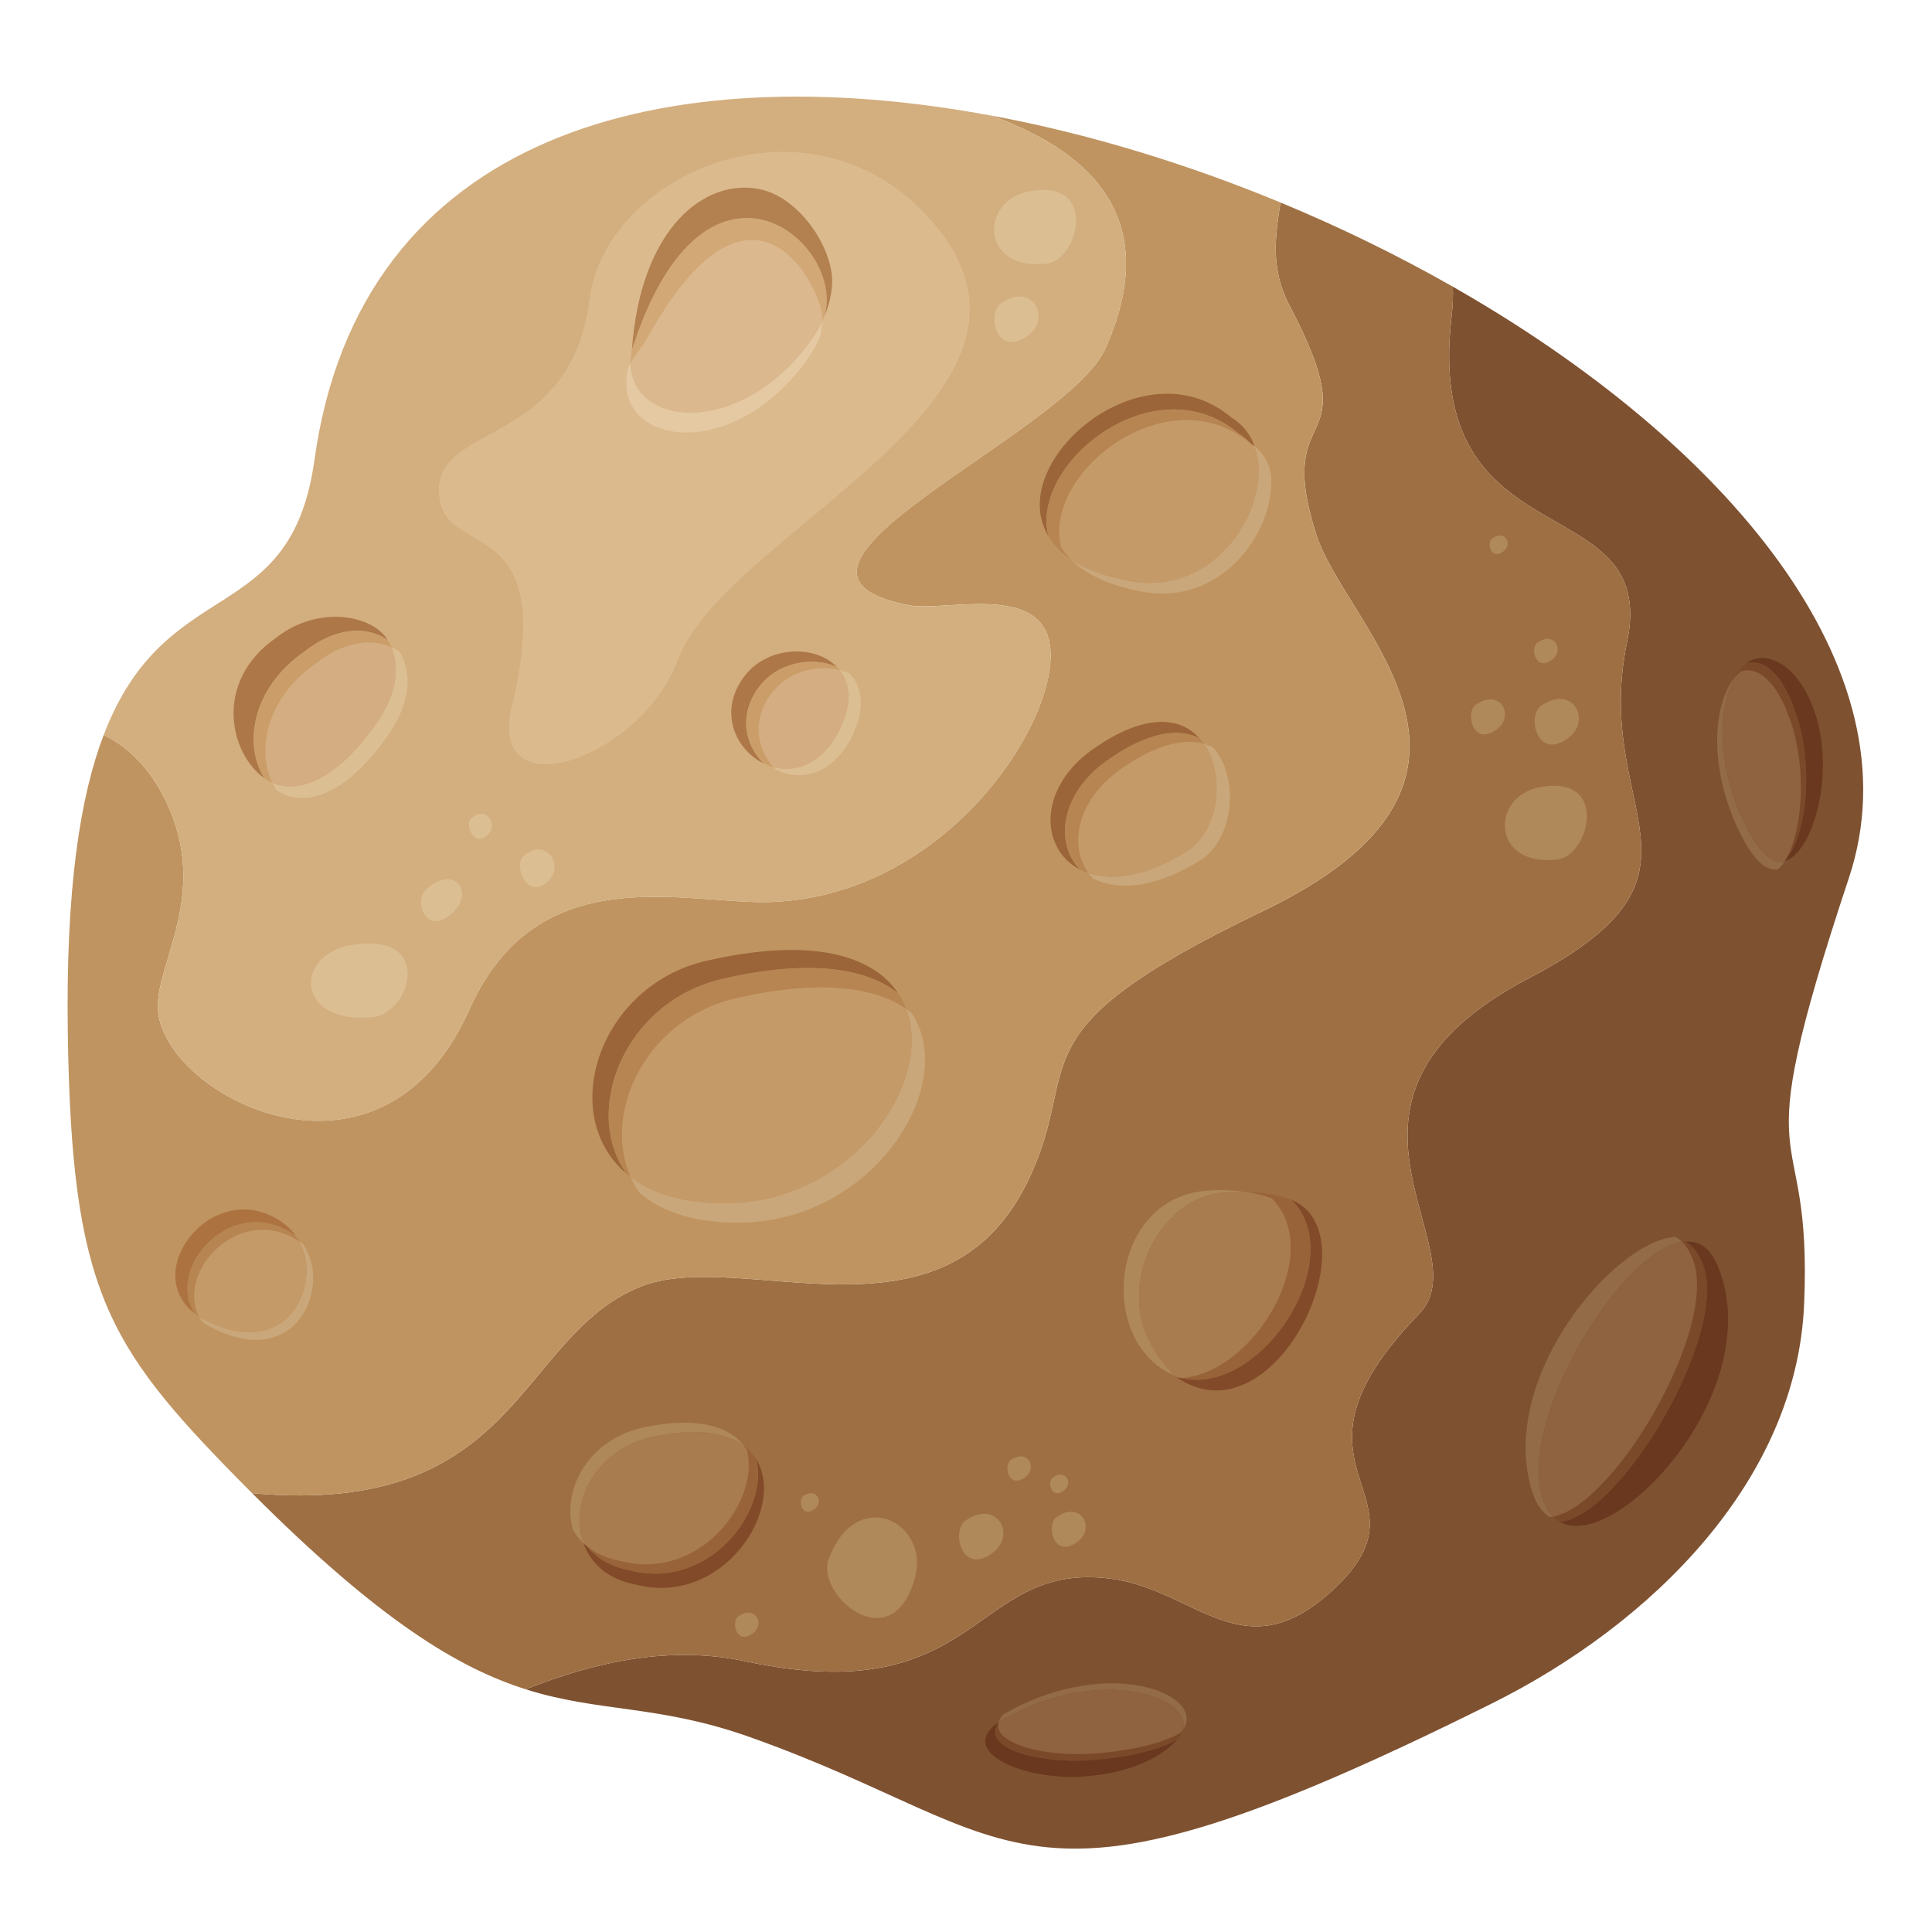 <?xml version="1.0" encoding="UTF-8" standalone="no"?>
<!-- Created with Inkscape (http://www.inkscape.org/) -->

<svg
   inkscape:version="1.2.1 (9c6d41e410, 2022-07-14)"
   sodipodi:docname="asteroid1.svg"
   id="svg3716"
   version="1.1"
   viewBox="0 0 100 100"
   height="100"
   width="100"
   xmlns:inkscape="http://www.inkscape.org/namespaces/inkscape"
   xmlns:sodipodi="http://sodipodi.sourceforge.net/DTD/sodipodi-0.dtd"
   xmlns="http://www.w3.org/2000/svg"
   xmlns:svg="http://www.w3.org/2000/svg">
  <sodipodi:namedview
     id="namedview3718"
     pagecolor="#505050"
     bordercolor="#ffffff"
     borderopacity="1"
     inkscape:showpageshadow="0"
     inkscape:pageopacity="0"
     inkscape:pagecheckerboard="1"
     inkscape:deskcolor="#505050"
     inkscape:document-units="px"
     showgrid="true"
     inkscape:zoom="5.6568542"
     inkscape:cx="18.119611"
     inkscape:cy="61.695067"
     inkscape:window-width="1920"
     inkscape:window-height="1017"
     inkscape:window-x="-8"
     inkscape:window-y="1072"
     inkscape:window-maximized="1"
     inkscape:current-layer="layer1" />
  <defs
     id="defs3713">
    <clipPath
       id="clipPath316"
       clipPathUnits="userSpaceOnUse">
      <path
         id="path314"
         d="m 920.543,10678.9 c -0.688,0 -1.375,0.5 -1.477,1.4 -9.953,88.9 -13.257,92.4 -79.046,106.5 -1.559,0.4 -1.559,2.6 0,2.9 65.789,14.1 69.093,17.6 79.046,106.5 0.102,0.9 0.789,1.4 1.477,1.4 0.687,0 1.375,-0.5 1.473,-1.4 9.922,-88.9 13.234,-92.4 79.014,-106.5 1.57,-0.3 1.57,-2.5 0,-2.9 -65.78,-14.1 -69.092,-17.6 -79.014,-106.5 -0.098,-0.9 -0.786,-1.4 -1.473,-1.4" />
    </clipPath>
    <radialGradient
       id="radialGradient324"
       spreadMethod="pad"
       gradientTransform="matrix(7356.97,0,0,-4948.95,8500,6000)"
       gradientUnits="userSpaceOnUse"
       r="1"
       cy="0"
       cx="0"
       fy="0"
       fx="0">
      <stop
         id="stop318"
         offset="0"
         style="stop-opacity:1;stop-color:#e1eb7c" />
      <stop
         id="stop320"
         offset="0"
         style="stop-opacity:1;stop-color:#e1eb7c" />
      <stop
         id="stop322"
         offset="1"
         style="stop-opacity:1;stop-color:#e1eb78" />
    </radialGradient>
    <clipPath
       id="clipPath824"
       clipPathUnits="userSpaceOnUse">
      <path
         id="path822"
         d="m 2291.85,10216.4 c -4.48,0.9 -8.86,1.7 -13.35,2.4 h -0.08 c -1.29,1.7 -2.05,3.8 -2.05,6.1 0,5.5 4.52,10.1 10.07,10.1 5.55,0 10.07,-4.6 10.07,-10.1 0,-3.6 -1.86,-6.7 -4.66,-8.5" />
    </clipPath>
    <radialGradient
       id="radialGradient832"
       spreadMethod="pad"
       gradientTransform="matrix(7356.97,0,0,-4948.95,8500,6000)"
       gradientUnits="userSpaceOnUse"
       r="1"
       cy="0"
       cx="0"
       fy="0"
       fx="0">
      <stop
         id="stop826"
         offset="0"
         style="stop-opacity:1;stop-color:#2e6dae" />
      <stop
         id="stop828"
         offset="0"
         style="stop-opacity:1;stop-color:#2e6dae" />
      <stop
         id="stop830"
         offset="1"
         style="stop-opacity:1;stop-color:#265b91" />
    </radialGradient>
    <clipPath
       id="clipPath842"
       clipPathUnits="userSpaceOnUse">
      <path
         id="path840"
         d="m 2286.44,10214.8 c -3.27,0 -6.17,1.6 -8.02,4 h 0.08 c 4.49,-0.7 8.87,-1.5 13.35,-2.4 -1.56,-1 -3.42,-1.6 -5.41,-1.6" />
    </clipPath>
    <radialGradient
       id="radialGradient850"
       spreadMethod="pad"
       gradientTransform="matrix(7356.97,0,0,-4948.95,8500,6000)"
       gradientUnits="userSpaceOnUse"
       r="1"
       cy="0"
       cx="0"
       fy="0"
       fx="0">
      <stop
         id="stop844"
         offset="0"
         style="stop-opacity:1;stop-color:#3175b3" />
      <stop
         id="stop846"
         offset="0"
         style="stop-opacity:1;stop-color:#3175b3" />
      <stop
         id="stop848"
         offset="1"
         style="stop-opacity:1;stop-color:#2a6496" />
    </radialGradient>
    <clipPath
       id="clipPath860"
       clipPathUnits="userSpaceOnUse">
      <path
         id="path858"
         d="m 2145.13,9492.27 c -5.54,0 -10.06,4.52 -10.06,10.07 0,5.56 4.52,10.08 10.06,10.08 5.56,0 10.08,-4.52 10.08,-10.08 0,-5.55 -4.52,-10.07 -10.08,-10.07" />
    </clipPath>
    <radialGradient
       id="radialGradient868"
       spreadMethod="pad"
       gradientTransform="matrix(7356.97,0,0,-4948.95,8500,6000)"
       gradientUnits="userSpaceOnUse"
       r="1"
       cy="0"
       cx="0"
       fy="0"
       fx="0">
      <stop
         id="stop862"
         offset="0"
         style="stop-opacity:1;stop-color:#357cb6" />
      <stop
         id="stop864"
         offset="0"
         style="stop-opacity:1;stop-color:#357cb6" />
      <stop
         id="stop866"
         offset="1"
         style="stop-opacity:1;stop-color:#2c6d9d" />
    </radialGradient>
    <clipPath
       id="clipPath986"
       clipPathUnits="userSpaceOnUse">
      <path
         id="path984"
         d="m 1275.2,10826.7 c -6.06,0 -10.98,4.9 -10.98,11 0,6 4.92,10.9 10.98,10.9 6.05,0 10.97,-4.9 10.97,-10.9 0,-6.1 -4.92,-11 -10.97,-11" />
    </clipPath>
    <radialGradient
       id="radialGradient994"
       spreadMethod="pad"
       gradientTransform="matrix(7356.97,0,0,-4948.95,8500,6000)"
       gradientUnits="userSpaceOnUse"
       r="1"
       cy="0"
       cx="0"
       fy="0"
       fx="0">
      <stop
         id="stop988"
         offset="0"
         style="stop-opacity:1;stop-color:#2e6dae" />
      <stop
         id="stop990"
         offset="0"
         style="stop-opacity:1;stop-color:#2e6dae" />
      <stop
         id="stop992"
         offset="1"
         style="stop-opacity:1;stop-color:#265b91" />
    </radialGradient>
    <clipPath
       id="clipPath1004"
       clipPathUnits="userSpaceOnUse">
      <path
         id="path1002"
         d="m 2030.53,10724.3 c -15.17,0 -27.5,12.4 -27.5,27.5 0,15.2 12.33,27.5 27.5,27.5 15.16,0 27.5,-12.3 27.5,-27.5 0,-15.1 -12.34,-27.5 -27.5,-27.5" />
    </clipPath>
    <radialGradient
       id="radialGradient1012"
       spreadMethod="pad"
       gradientTransform="matrix(7356.97,0,0,-4948.95,8500,6000)"
       gradientUnits="userSpaceOnUse"
       r="1"
       cy="0"
       cx="0"
       fy="0"
       fx="0">
      <stop
         id="stop1006"
         offset="0"
         style="stop-opacity:1;stop-color:#2e6dae" />
      <stop
         id="stop1008"
         offset="0"
         style="stop-opacity:1;stop-color:#2e6dae" />
      <stop
         id="stop1010"
         offset="1"
         style="stop-opacity:1;stop-color:#265b91" />
    </radialGradient>
    <clipPath
       id="clipPath1022"
       clipPathUnits="userSpaceOnUse">
      <path
         id="path1020"
         d="m 2596.44,8364.17 c -15.17,0 -27.5,12.33 -27.5,27.5 0,15.16 12.33,27.49 27.5,27.49 15.16,0 27.49,-12.33 27.49,-27.49 0,-15.17 -12.33,-27.5 -27.49,-27.5" />
    </clipPath>
    <radialGradient
       id="radialGradient1030"
       spreadMethod="pad"
       gradientTransform="matrix(7356.97,0,0,-4948.95,8500,6000)"
       gradientUnits="userSpaceOnUse"
       r="1"
       cy="0"
       cx="0"
       fy="0"
       fx="0">
      <stop
         id="stop1024"
         offset="0"
         style="stop-opacity:1;stop-color:#3175b3" />
      <stop
         id="stop1026"
         offset="0"
         style="stop-opacity:1;stop-color:#3175b3" />
      <stop
         id="stop1028"
         offset="1"
         style="stop-opacity:1;stop-color:#2a6496" />
    </radialGradient>
    <clipPath
       id="clipPath1130"
       clipPathUnits="userSpaceOnUse">
      <path
         id="path1128"
         d="m 3622.72,9721.63 c -19.31,0 -35.04,15.72 -35.04,35.03 0,19.32 15.73,35.04 35.04,35.04 19.32,0 35.04,-15.72 35.04,-35.04 0,-19.31 -15.72,-35.03 -35.04,-35.03" />
    </clipPath>
    <radialGradient
       id="radialGradient1138"
       spreadMethod="pad"
       gradientTransform="matrix(7356.97,0,0,-4948.95,8500,6000)"
       gradientUnits="userSpaceOnUse"
       r="1"
       cy="0"
       cx="0"
       fy="0"
       fx="0">
      <stop
         id="stop1132"
         offset="0"
         style="stop-opacity:1;stop-color:#2e6dae" />
      <stop
         id="stop1134"
         offset="0"
         style="stop-opacity:1;stop-color:#2e6dae" />
      <stop
         id="stop1136"
         offset="1"
         style="stop-opacity:1;stop-color:#265b91" />
    </radialGradient>
    <clipPath
       id="clipPath1906"
       clipPathUnits="userSpaceOnUse">
      <path
         id="path1904"
         d="m 933.496,8945.47 c -2.519,0 -4.57,2.05 -4.57,4.57 0,2.52 2.051,4.57 4.57,4.57 2.52,0 4.57,-2.05 4.57,-4.57 0,-2.52 -2.05,-4.57 -4.57,-4.57" />
    </clipPath>
    <radialGradient
       id="radialGradient1914"
       spreadMethod="pad"
       gradientTransform="matrix(7356.97,0,0,-4948.95,8500,6000)"
       gradientUnits="userSpaceOnUse"
       r="1"
       cy="0"
       cx="0"
       fy="0"
       fx="0">
      <stop
         id="stop1908"
         offset="0"
         style="stop-opacity:1;stop-color:#3175b3" />
      <stop
         id="stop1910"
         offset="0"
         style="stop-opacity:1;stop-color:#3175b3" />
      <stop
         id="stop1912"
         offset="1"
         style="stop-opacity:1;stop-color:#2a6496" />
    </radialGradient>
    <clipPath
       id="clipPath1924"
       clipPathUnits="userSpaceOnUse">
      <path
         id="path1922"
         d="m 3141.41,9918.75 c -14.81,0 -26.86,12.05 -26.86,26.85 0,14.81 12.05,26.86 26.86,26.86 14.8,0 26.84,-12.05 26.84,-26.86 0,-14.8 -12.04,-26.85 -26.84,-26.85" />
    </clipPath>
    <radialGradient
       id="radialGradient1932"
       spreadMethod="pad"
       gradientTransform="matrix(7356.97,0,0,-4948.95,8500,6000)"
       gradientUnits="userSpaceOnUse"
       r="1"
       cy="0"
       cx="0"
       fy="0"
       fx="0">
      <stop
         id="stop1926"
         offset="0"
         style="stop-opacity:1;stop-color:#2e6dae" />
      <stop
         id="stop1928"
         offset="0"
         style="stop-opacity:1;stop-color:#2e6dae" />
      <stop
         id="stop1930"
         offset="1"
         style="stop-opacity:1;stop-color:#265b91" />
    </radialGradient>
    <clipPath
       id="clipPath2302"
       clipPathUnits="userSpaceOnUse">
      <path
         id="path2300"
         d="m 3240.77,10953.2 c -7.04,0 -12.77,5.7 -12.77,12.8 0,7 5.73,12.7 12.77,12.7 7.03,0 12.76,-5.7 12.76,-12.7 0,-7.1 -5.73,-12.8 -12.76,-12.8" />
    </clipPath>
    <radialGradient
       id="radialGradient2310"
       spreadMethod="pad"
       gradientTransform="matrix(7356.97,0,0,-4948.95,8500,6000)"
       gradientUnits="userSpaceOnUse"
       r="1"
       cy="0"
       cx="0"
       fy="0"
       fx="0">
      <stop
         id="stop2304"
         offset="0"
         style="stop-opacity:1;stop-color:#2e6dae" />
      <stop
         id="stop2306"
         offset="0"
         style="stop-opacity:1;stop-color:#2e6dae" />
      <stop
         id="stop2308"
         offset="1"
         style="stop-opacity:1;stop-color:#265b91" />
    </radialGradient>
    <clipPath
       id="clipPath3390"
       clipPathUnits="userSpaceOnUse">
      <path
         id="path3388"
         d="m 3965.01,9169.75 c -18.64,0 -33.8,15.16 -33.8,33.79 0,18.64 15.16,33.8 33.8,33.8 18.63,0 33.79,-15.16 33.79,-33.8 0,-18.63 -15.16,-33.79 -33.79,-33.79" />
    </clipPath>
    <radialGradient
       id="radialGradient3398"
       spreadMethod="pad"
       gradientTransform="matrix(7356.97,0,0,-4948.95,8500,6000)"
       gradientUnits="userSpaceOnUse"
       r="1"
       cy="0"
       cx="0"
       fy="0"
       fx="0">
      <stop
         id="stop3392"
         offset="0"
         style="stop-opacity:1;stop-color:#2e6dae" />
      <stop
         id="stop3394"
         offset="0"
         style="stop-opacity:1;stop-color:#2e6dae" />
      <stop
         id="stop3396"
         offset="1"
         style="stop-opacity:1;stop-color:#265b91" />
    </radialGradient>
    <clipPath
       id="clipPath3426"
       clipPathUnits="userSpaceOnUse">
      <path
         id="path3424"
         d="m 1921.7,9902.9 h -0.05 c 0.21,6.95 5.94,12.55 12.93,12.55 5.96,0 10.99,-4.05 12.49,-9.54 -0.02,-0.01 -0.05,-0.01 -0.07,-0.01 -8.5,-0.8 -16.9,-1.8 -25.3,-3" />
    </clipPath>
    <radialGradient
       id="radialGradient3434"
       spreadMethod="pad"
       gradientTransform="matrix(7356.97,0,0,-4948.95,8500,6000)"
       gradientUnits="userSpaceOnUse"
       r="1"
       cy="0"
       cx="0"
       fy="0"
       fx="0">
      <stop
         id="stop3428"
         offset="0"
         style="stop-opacity:1;stop-color:#3175b3" />
      <stop
         id="stop3430"
         offset="0"
         style="stop-opacity:1;stop-color:#3175b3" />
      <stop
         id="stop3432"
         offset="1"
         style="stop-opacity:1;stop-color:#2a6496" />
    </radialGradient>
    <clipPath
       id="clipPath3444"
       clipPathUnits="userSpaceOnUse">
      <path
         id="path3442"
         d="m 1934.58,9889.55 c -7.13,0 -12.94,5.81 -12.94,12.95 0,0.13 0.01,0.27 0.01,0.4 h 0.05 c 8.4,1.2 16.8,2.2 25.3,3 0.02,0 0.05,0 0.07,0.01 0.3,-1.09 0.46,-2.23 0.46,-3.41 0,-7.14 -5.81,-12.95 -12.95,-12.95" />
    </clipPath>
    <radialGradient
       id="radialGradient3452"
       spreadMethod="pad"
       gradientTransform="matrix(7356.97,0,0,-4948.95,8500,6000)"
       gradientUnits="userSpaceOnUse"
       r="1"
       cy="0"
       cx="0"
       fy="0"
       fx="0">
      <stop
         id="stop3446"
         offset="0"
         style="stop-opacity:1;stop-color:#357cb6" />
      <stop
         id="stop3448"
         offset="0"
         style="stop-opacity:1;stop-color:#357cb6" />
      <stop
         id="stop3450"
         offset="1"
         style="stop-opacity:1;stop-color:#2c6d9d" />
    </radialGradient>
    <clipPath
       id="clipPath3462"
       clipPathUnits="userSpaceOnUse">
      <path
         id="path3460"
         d="m 2530.63,9821.31 c -7.13,0 -12.94,5.81 -12.94,12.94 0,7.14 5.81,12.95 12.94,12.95 7.13,0 12.94,-5.81 12.94,-12.95 0,-7.13 -5.81,-12.94 -12.94,-12.94" />
    </clipPath>
    <radialGradient
       id="radialGradient3470"
       spreadMethod="pad"
       gradientTransform="matrix(7356.97,0,0,-4948.95,8500,6000)"
       gradientUnits="userSpaceOnUse"
       r="1"
       cy="0"
       cx="0"
       fy="0"
       fx="0">
      <stop
         id="stop3464"
         offset="0"
         style="stop-opacity:1;stop-color:#3175b3" />
      <stop
         id="stop3466"
         offset="0"
         style="stop-opacity:1;stop-color:#3175b3" />
      <stop
         id="stop3468"
         offset="1"
         style="stop-opacity:1;stop-color:#2a6496" />
    </radialGradient>
    <clipPath
       id="clipPath3480"
       clipPathUnits="userSpaceOnUse">
      <path
         id="path3478"
         d="m 963.996,9705.76 c -10.262,0 -18.605,8.35 -18.605,18.61 0,10.27 8.343,18.62 18.605,18.62 10.27,0 18.613,-8.35 18.613,-18.62 0,-10.26 -8.343,-18.61 -18.613,-18.61" />
    </clipPath>
    <radialGradient
       id="radialGradient3488"
       spreadMethod="pad"
       gradientTransform="matrix(7356.97,0,0,-4948.95,8500,6000)"
       gradientUnits="userSpaceOnUse"
       r="1"
       cy="0"
       cx="0"
       fy="0"
       fx="0">
      <stop
         id="stop3482"
         offset="0"
         style="stop-opacity:1;stop-color:#2e6dae" />
      <stop
         id="stop3484"
         offset="0"
         style="stop-opacity:1;stop-color:#2e6dae" />
      <stop
         id="stop3486"
         offset="1"
         style="stop-opacity:1;stop-color:#265b91" />
    </radialGradient>
  </defs>
  <g
     inkscape:label="Warstwa 1"
     inkscape:groupmode="layer"
     id="layer1"
     style="display:inline"
     transform="translate(-12.56,-10.046)">
    <g
       id="g854"
       transform="matrix(0.035,0,0,-0.035,19.447,471.21)">
      <g
         clip-path="url(#clipPath860)"
         id="g856" />
    </g>
    <g
       id="g998"
       transform="matrix(0.035,0,0,-0.035,19.447,471.21)">
      <g
         clip-path="url(#clipPath1004)"
         id="g1000" />
    </g>
    <g
       id="g1124"
       transform="matrix(0.035,0,0,-0.035,19.447,471.21)">
      <g
         clip-path="url(#clipPath1130)"
         id="g1126" />
    </g>
    <g
       id="g3438"
       transform="matrix(0.035,0,0,-0.035,19.447,471.21)">
      <g
         clip-path="url(#clipPath3444)"
         id="g3440" />
    </g>
    <g
       id="g3456"
       transform="matrix(0.035,0,0,-0.035,19.447,471.21)">
      <g
         clip-path="url(#clipPath3462)"
         id="g3458" />
    </g>
    <path
       id="path4222"
       style="fill:#7e5130;fill-opacity:1;fill-rule:nonzero;stroke:none;stroke-width:0.035"
       d="m 108.26,55.484 c -5.563,16.736 -1.877,11.616 -2.319,22.067 -0.39,9.18 -7.952,16.579 -16.146,20.658 -24.825,12.36 -23.789,6.931 -38.445,1.74 -4.748,-1.679 -7.781,-1.263 -11.577,-2.465 3.701,-1.469 7.536,-2.269 11.386,-1.446 12.247,2.607 11.676,-5.211 18.892,-4.28 4.373,0.562 6.8,4.766 11.324,0.742 5.872,-5.223 -3.398,-6.171 4.638,-14.446 3.294,-3.387 -6.407,-11.06 5.671,-17.371 10.486,-5.482 3.236,-8.511 5.092,-17.407 1.708,-8.153 -10.568,-4.025 -9.084,-16.835 0.067,-0.55 0.087,-1.065 0.067,-1.556 14.062,8.015 24.109,19.745 20.501,30.598"
       sodipodi:nodetypes="cccccccccccccc" />
    <path
       id="path4224"
       style="fill:#9e6f43;fill-opacity:1;fill-rule:nonzero;stroke:none;stroke-width:0.035"
       d="m 91.684,60.683 c -12.078,6.311 -2.377,13.984 -5.671,17.371 -8.036,8.275 1.234,9.223 -4.638,14.446 -4.524,4.024 -6.951,-0.18 -11.324,-0.742 -7.216,-0.931 -6.646,6.887 -18.892,4.28 -3.85,-0.823 -7.685,-0.023 -11.386,1.446 -3.46,-1.094 -7.553,-3.535 -14.164,-10.152 13.865,1.266 13.69,-8.077 20.071,-10.675 5.194,-2.112 15.616,3.552 20.039,-5.392 3.043,-6.162 -1.132,-7.67 12.148,-14.03 14.377,-6.882 4.367,-14.689 2.825,-19.519 -2.29,-7.161 2.831,-3.852 -1.397,-11.875 -0.986,-1.87 -0.725,-3.598 -0.457,-5.313 3.084,1.277 6.084,2.741 8.921,4.357 0.02,0.49 0,1.005 -0.067,1.556 -1.484,12.809 10.792,8.682 9.084,16.835 -1.856,8.896 5.394,11.925 -5.092,17.407"
       sodipodi:nodetypes="ccccccccccccccccc" />
    <path
       id="path4226"
       style="fill:#bf9460;fill-opacity:1;fill-rule:nonzero;stroke:none;stroke-width:0.035"
       d="m 77.866,57.235 c -13.28,6.361 -9.104,7.868 -12.148,14.03 -4.423,8.944 -14.845,3.279 -20.039,5.392 -6.381,2.598 -6.206,11.941 -20.071,10.675 -0.262,-0.259 -0.527,-0.527 -0.797,-0.803 -6.75,-6.884 -8.543,-9.823 -8.741,-22.969 -0.114,-7.556 0.649,-12.312 1.856,-15.473 1.266,0.614 2.377,1.704 3.186,3.357 2.36,4.815 -0.489,8.409 -0.379,10.818 0.201,4.461 11.493,10.419 16.123,0.038 3.564,-7.993 11.286,-5.389 15.683,-5.569 9.215,-0.381 15.011,-9.66 14.35,-13.382 -0.547,-3.122 -5.487,-1.63 -7.288,-1.976 -9.273,-1.785 8.22,-8.841 10.195,-13.324 2.846,-6.459 -0.436,-10.012 -5.933,-12.023 4.993,0.928 10.088,2.477 14.973,4.501 -0.268,1.714 -0.53,3.443 0.457,5.313 4.228,8.022 -0.893,4.713 1.397,11.875 1.542,4.83 11.551,12.636 -2.825,19.519"
       sodipodi:nodetypes="ccccccccccccccccccc" />
    <path
       id="path4228"
       style="fill:#d3ae7e;fill-opacity:1;fill-rule:nonzero;stroke:none;stroke-width:0.035"
       d="M 69.797,28.05 C 67.822,32.534 50.329,39.59 59.602,41.375 c 1.801,0.346 6.742,-1.147 7.288,1.976 0.661,3.722 -5.135,13.001 -14.35,13.382 -4.396,0.18 -12.119,-2.424 -15.683,5.569 -4.63,10.382 -15.922,4.423 -16.123,-0.038 -0.11,-2.409 2.738,-6.003 0.379,-10.818 -0.809,-1.653 -1.921,-2.743 -3.186,-3.357 3.239,-8.491 9.683,-5.426 10.908,-14.231 2.357,-16.969 18.107,-20.973 35.029,-17.829 5.496,2.011 8.779,5.563 5.933,12.023"
       sodipodi:nodetypes="ccccccccccc" />
    <path
       id="path4230"
       style="fill:#dbba8e;fill-opacity:1;fill-rule:nonzero;stroke:none;stroke-width:0.035"
       d="M 60.376,21.037 C 54.14,14.606 43.933,19.079 43.079,25.486 c -0.984,8.047 -8.537,6.29 -7.746,10.506 0.548,2.921 6.095,0.737 3.716,10.619 -1.314,5.457 6.682,2.734 8.596,-2.399 2.546,-6.83 21.718,-13.899 12.73,-23.174"
       sodipodi:nodetypes="cccccc" />
    <path
       id="path4232"
       style="fill:#9b6439;fill-opacity:1;fill-rule:nonzero;stroke:none;stroke-width:0.035"
       d="m 77.573,33.377 c -0.22,-0.356 -0.525,-0.66 -0.914,-0.903 -4.289,-3.623 -10.786,1.503 -9.839,5.309 -2.293,-3.803 4.879,-10.015 9.484,-6.121 0.664,0.406 1.071,1.009 1.269,1.714"
       sodipodi:nodetypes="ccccc" />
    <path
       id="path4234"
       style="fill:#b78551;fill-opacity:1;fill-rule:nonzero;stroke:none;stroke-width:0.035"
       d="m 71.005,40.115 c -1.317,-0.243 -2.316,-0.639 -3.039,-1.132 l -0.004,-0.007 c -0.105,-0.067 -0.201,-0.145 -0.295,-0.219 -0.364,-0.293 -0.643,-0.61 -0.844,-0.949 l -0.002,-0.025 c -0.948,-3.806 5.549,-8.932 9.836,-5.306 0.247,0.152 0.459,0.332 0.64,0.533 0.106,0.113 0.197,0.236 0.277,0.367 0.816,2.925 -2.104,7.599 -6.568,6.738"
       sodipodi:nodetypes="cccccccccc" />
    <path
       id="path4236"
       style="fill:#caa77a;fill-opacity:1;fill-rule:nonzero;stroke:none;stroke-width:0.035"
       d="m 71.662,40.666 c -1.508,-0.279 -2.596,-0.762 -3.337,-1.362 -0.132,-0.102 -0.252,-0.212 -0.359,-0.321 0.724,0.494 1.722,0.889 3.039,1.132 4.464,0.861 7.384,-3.814 6.568,-6.738 -0.079,-0.131 -0.171,-0.254 -0.277,-0.367 l 0.019,0.014 0.012,0.007 c 0.639,0.399 1.026,1.115 1.039,1.866 0.047,2.875 -2.708,6.537 -6.704,5.768"
       sodipodi:nodetypes="cccccccccc" />
    <path
       id="path4238"
       style="fill:#c59a69;fill-opacity:1;fill-rule:nonzero;stroke:none;stroke-width:0.035"
       d="m 71.005,40.115 c -1.317,-0.243 -2.316,-0.639 -3.039,-1.132 l -0.004,-0.007 c -0.195,-0.198 -0.353,-0.402 -0.482,-0.617 l -0.002,-0.028 c -0.948,-3.799 5.529,-8.918 9.819,-5.32 0.106,0.113 0.197,0.236 0.277,0.367 0.816,2.925 -2.104,7.599 -6.568,6.738"
       sodipodi:nodetypes="cccccccc" />
    <path
       id="path4240"
       style="fill:#9b6439;fill-opacity:1;fill-rule:nonzero;stroke:none;stroke-width:0.035"
       d="m 59.054,61.468 c -1.599,-1.29 -4.516,-1.803 -9.085,-0.757 -5.036,1.148 -7.314,6.755 -4.995,10.074 -3.591,-3.069 -1.393,-9.739 4.152,-11.009 5.554,-1.269 8.659,-0.236 9.928,1.693"
       sodipodi:nodetypes="ccccc" />
    <path
       id="path4242"
       style="fill:#b78551;fill-opacity:1;fill-rule:nonzero;stroke:none;stroke-width:0.035"
       d="m 50.574,72.31 c -0.093,0.005 -0.187,0.007 -0.283,0.012 -2.267,0.053 -3.943,-0.484 -5.094,-1.358 -0.078,-0.059 -0.152,-0.12 -0.223,-0.18 -2.317,-3.32 -0.04,-8.926 4.997,-10.074 4.568,-1.047 7.484,-0.532 9.085,0.758 0.168,0.251 0.304,0.518 0.405,0.796 1.434,3.769 -2.657,9.75 -8.886,10.046"
       sodipodi:nodetypes="cccccccc" />
    <path
       id="path4244"
       style="fill:#caa77a;fill-opacity:1;fill-rule:nonzero;stroke:none;stroke-width:0.035"
       d="m 51.262,73.316 c -0.096,0.002 -0.189,0.007 -0.282,0.01 -2.419,0.058 -4.163,-0.558 -5.317,-1.538 -0.185,-0.261 -0.339,-0.536 -0.466,-0.823 1.151,0.875 2.827,1.411 5.094,1.358 0.096,-0.005 0.189,-0.007 0.283,-0.012 6.229,-0.296 10.319,-6.277 8.886,-10.046 0.098,0.067 0.193,0.136 0.281,0.209 2.436,3.647 -1.79,10.525 -8.478,10.843"
       sodipodi:nodetypes="ccccccccc" />
    <path
       id="path4246"
       style="fill:#c59a69;fill-opacity:1;fill-rule:nonzero;stroke:none;stroke-width:0.035"
       d="m 50.574,72.31 c -0.093,0.005 -0.187,0.007 -0.283,0.012 -2.267,0.053 -3.943,-0.484 -5.094,-1.358 -1.478,-3.349 0.819,-8.191 5.459,-9.249 4.314,-0.988 7.158,-0.587 8.804,0.549 1.434,3.769 -2.657,9.75 -8.886,10.046"
       sodipodi:nodetypes="cccccc" />
    <path
       id="path4248"
       style="fill:#69381f;fill-opacity:1;fill-rule:nonzero;stroke:none;stroke-width:0.035"
       d="m 99.787,74.313 c 0.368,0.191 0.675,0.563 0.906,1.148 1.403,3.555 -4.219,13.06 -7.389,13.356 2.875,1.65 10.778,-6.783 8.188,-13.194 -0.392,-0.969 -0.987,-1.367 -1.705,-1.31"
       sodipodi:nodetypes="ccccc" />
    <path
       id="path4250"
       style="fill:#7a492a;fill-opacity:1;fill-rule:nonzero;stroke:none;stroke-width:0.035"
       d="m 92.304,87.241 c 0.111,0.523 0.32,0.965 0.657,1.304 0.029,0.035 0.063,0.065 0.097,0.097 0.075,0.072 0.163,0.129 0.246,0.176 3.171,-0.298 8.793,-9.803 7.39,-13.356 -0.23,-0.586 -0.538,-0.959 -0.906,-1.147 -0.051,0.002 -0.102,0.008 -0.156,0.017 -3.129,0.458 -8.211,8.752 -7.327,12.91"
       sodipodi:nodetypes="cccccccc" />
    <path
       id="path4252"
       style="fill:#936b46;fill-opacity:1;fill-rule:nonzero;stroke:none;stroke-width:0.035"
       d="m 91.787,86.994 c 0.154,0.564 0.362,1.048 0.754,1.401 0.076,0.073 0.163,0.13 0.246,0.176 0.056,-0.004 0.113,-0.012 0.174,-0.027 -0.337,-0.338 -0.546,-0.781 -0.657,-1.304 -0.884,-4.157 4.198,-12.452 7.327,-12.91 -0.113,-0.111 -0.233,-0.198 -0.36,-0.264 -3.112,0.197 -9.064,7.125 -7.483,12.926"
       sodipodi:nodetypes="cccccccc" />
    <path
       id="path4254"
       style="fill:#8f633f;fill-opacity:1;fill-rule:nonzero;stroke:none;stroke-width:0.035"
       d="m 92.304,87.241 c 0.111,0.523 0.32,0.965 0.657,1.304 3.195,-0.606 8.594,-9.838 7.216,-13.329 -0.15,-0.385 -0.335,-0.672 -0.546,-0.884 -3.129,0.458 -8.211,8.752 -7.327,12.91"
       sodipodi:nodetypes="ccccc" />
    <path
       id="path4256"
       style="fill:#824a29;fill-opacity:1;fill-rule:nonzero;stroke:none;stroke-width:0.035"
       d="m 73.404,81.289 c 4.228,1.397 9.118,-6.042 5.997,-9.144 4.296,1.759 -0.929,12.766 -5.997,9.144"
       sodipodi:nodetypes="ccc" />
    <path
       id="path4258"
       style="fill:#986339;fill-opacity:1;fill-rule:nonzero;stroke:none;stroke-width:0.035"
       d="m 75.925,71.766 c 0.389,-0.024 0.752,-0.034 1.099,-0.025 0.947,0.022 1.729,0.164 2.377,0.403 3.046,3.027 -1.532,10.177 -5.682,9.231 -0.107,-0.024 -0.211,-0.051 -0.317,-0.086 -0.444,-0.417 -0.878,-0.963 -1.266,-1.67 -1.786,-3.218 0.521,-7.643 3.789,-7.853"
       sodipodi:nodetypes="ccccccc" />
    <path
       id="path4260"
       style="fill:#af885a;fill-opacity:1;fill-rule:nonzero;stroke:none;stroke-width:0.035"
       d="m 74.901,71.688 c 0.792,-0.08 1.506,-0.031 2.123,0.053 -0.346,-0.009 -0.709,7.1e-4 -1.099,0.025 -3.267,0.21 -5.575,4.635 -3.789,7.853 0.388,0.706 0.822,1.252 1.266,1.67 0.106,0.034 0.21,0.062 0.317,0.086 -4.365,-1.325 -3.957,-9.168 1.182,-9.687"
       sodipodi:nodetypes="ccccccc" />
    <path
       id="path4262"
       style="fill:#a97c4f;fill-opacity:1;fill-rule:nonzero;stroke:none;stroke-width:0.035"
       d="m 75.925,71.766 c 0.389,-0.024 0.752,-0.034 1.099,-0.025 0.504,0.068 0.954,0.181 1.353,0.324 2.796,2.778 -0.833,9.036 -4.658,9.309 -0.107,-0.024 -0.211,-0.051 -0.317,-0.086 -0.444,-0.417 -0.878,-0.963 -1.266,-1.67 -1.786,-3.218 0.521,-7.643 3.789,-7.853"
       sodipodi:nodetypes="ccccccc" />
    <path
       id="path4264"
       style="fill:#9b6439;fill-opacity:1;fill-rule:nonzero;stroke:none;stroke-width:0.035"
       d="m 74.645,48.257 c -1.054,-0.533 -2.637,-0.367 -4.766,1.143 -2.451,1.729 -2.724,4.277 -1.443,5.64 -2.054,-1.079 -2.157,-4.207 0.691,-6.215 2.718,-1.912 4.536,-1.658 5.517,-0.568"
       sodipodi:nodetypes="ccccc" />
    <path
       id="path4266"
       style="fill:#b78551;fill-opacity:1;fill-rule:nonzero;stroke:none;stroke-width:0.035"
       d="m 73.974,54.128 c -2.109,1.306 -3.854,1.522 -5.075,1.107 -0.164,-0.053 -0.319,-0.12 -0.462,-0.196 -1.282,-1.361 -1.008,-3.91 1.443,-5.639 2.127,-1.51 3.711,-1.676 4.765,-1.143 l 0.015,0.014 c 0.079,0.085 0.152,0.18 0.219,0.275 1.128,1.626 0.78,4.541 -0.906,5.581"
       sodipodi:nodetypes="cccccccc" />
    <path
       id="path4268"
       style="fill:#caa77a;fill-opacity:1;fill-rule:nonzero;stroke:none;stroke-width:0.035"
       d="m 74.66,54.592 c -2.396,1.481 -4.312,1.557 -5.539,0.912 -0.082,-0.085 -0.155,-0.175 -0.222,-0.269 1.221,0.415 2.965,0.199 5.075,-1.107 1.686,-1.04 2.033,-3.955 0.906,-5.581 0.158,0.046 0.31,0.102 0.45,0.173 l 0.018,0.014 c 1.385,1.552 1.099,4.757 -0.686,5.859"
       sodipodi:nodetypes="cccccccc" />
    <path
       id="path4270"
       style="fill:#c59a69;fill-opacity:1;fill-rule:nonzero;stroke:none;stroke-width:0.035"
       d="m 73.974,54.128 c -2.109,1.306 -3.854,1.522 -5.075,1.107 -1.014,-1.408 -0.631,-3.751 1.665,-5.372 1.846,-1.305 3.281,-1.609 4.315,-1.316 1.128,1.626 0.78,4.541 -0.906,5.581"
       sodipodi:nodetypes="ccccc" />
    <path
       id="path4272"
       style="fill:#824a29;fill-opacity:1;fill-rule:nonzero;stroke:none;stroke-width:0.035"
       d="m 51.704,85.579 c 1.587,2.571 -1.755,7.664 -6.254,6.48 -1.537,-0.283 -2.445,-1.223 -2.758,-2.36 0.453,0.792 1.267,1.401 2.452,1.622 4.102,1.079 7.242,-3.059 6.56,-5.742"
       sodipodi:nodetypes="ccccc" />
    <path
       id="path4274"
       style="fill:#986339;fill-opacity:1;fill-rule:nonzero;stroke:none;stroke-width:0.035"
       d="m 46.451,84.39 c 1.368,-0.274 2.458,-0.284 3.3,-0.091 0.543,0.123 0.981,0.323 1.326,0.588 0.263,0.199 0.47,0.434 0.627,0.694 0.684,2.682 -2.457,6.82 -6.558,5.741 -0.982,-0.184 -1.711,-0.634 -2.189,-1.233 -0.098,-0.123 -0.188,-0.253 -0.265,-0.389 -0.574,-2.036 0.769,-4.709 3.759,-5.309"
       sodipodi:nodetypes="cccccccc" />
    <path
       id="path4276"
       style="fill:#af885a;fill-opacity:1;fill-rule:nonzero;stroke:none;stroke-width:0.035"
       d="m 45.97,83.908 c 1.365,-0.275 2.455,-0.285 3.296,-0.089 0.839,0.187 1.432,0.567 1.81,1.068 -0.345,-0.265 -0.782,-0.465 -1.326,-0.588 -0.842,-0.193 -1.932,-0.183 -3.3,0.091 -2.99,0.6 -4.333,3.273 -3.759,5.309 0.077,0.137 0.166,0.266 0.265,0.389 -0.311,-0.25 -0.56,-0.544 -0.745,-0.871 -0.577,-2.035 0.767,-4.707 3.759,-5.309"
       sodipodi:nodetypes="ccccccccc" />
    <path
       id="path4278"
       style="fill:#a97c4f;fill-opacity:1;fill-rule:nonzero;stroke:none;stroke-width:0.035"
       d="m 46.451,84.39 c 1.368,-0.274 2.458,-0.284 3.3,-0.091 0.543,0.123 0.981,0.323 1.326,0.588 0.05,0.068 0.1,0.138 0.144,0.211 0.684,2.682 -2.457,6.82 -6.558,5.741 -0.697,-0.128 -1.264,-0.394 -1.706,-0.75 -0.098,-0.123 -0.188,-0.253 -0.265,-0.389 -0.574,-2.036 0.769,-4.709 3.759,-5.309"
       sodipodi:nodetypes="cccccccc" />
    <path
       id="path4280"
       style="fill:#ad7748;fill-opacity:1;fill-rule:nonzero;stroke:none;stroke-width:0.035"
       d="m 32.636,43.181 c -1.03,-0.73 -2.665,-0.713 -4.307,0.582 -2.819,1.951 -3.142,4.949 -2.076,6.565 -1.779,-1.231 -2.7,-4.992 0.625,-7.292 2.079,-1.626 4.903,-1.231 5.757,0.145"
       sodipodi:nodetypes="ccccc" />
    <path
       id="path4282"
       style="fill:#cb9e69;fill-opacity:1;fill-rule:nonzero;stroke:none;stroke-width:0.035"
       d="m 32.104,47.404 c -0.79,1.143 -1.558,1.951 -2.292,2.494 -1.228,0.907 -2.328,1.03 -3.165,0.656 -0.14,-0.06 -0.271,-0.138 -0.395,-0.226 -1.066,-1.616 -0.743,-4.614 2.075,-6.565 1.644,-1.295 3.277,-1.316 4.308,-0.582 0.071,0.116 0.135,0.24 0.188,0.37 0.422,1.002 0.29,2.378 -0.719,3.852"
       sodipodi:nodetypes="cccccccc" />
    <path
       id="path4284"
       style="fill:#dcbe93;fill-opacity:1;fill-rule:nonzero;stroke:none;stroke-width:0.035"
       d="m 32.712,48.01 c -0.789,1.143 -1.561,1.951 -2.292,2.494 -1.432,1.054 -2.69,1.049 -3.56,0.43 -0.079,-0.12 -0.15,-0.247 -0.213,-0.381 0.837,0.374 1.937,0.25 3.165,-0.656 0.734,-0.543 1.502,-1.351 2.292,-2.494 1.009,-1.475 1.141,-2.85 0.719,-3.852 0.151,0.064 0.29,0.141 0.42,0.236 0.631,1.016 0.607,2.558 -0.531,4.223"
       sodipodi:nodetypes="ccccccccc" />
    <path
       id="path4286"
       style="fill:#d4ae82;fill-opacity:1;fill-rule:nonzero;stroke:none;stroke-width:0.035"
       d="m 32.104,47.404 c -0.79,1.143 -1.558,1.951 -2.292,2.494 -1.228,0.907 -2.328,1.03 -3.165,0.656 -0.793,-1.676 -0.322,-4.378 2.288,-6.184 1.433,-1.132 2.862,-1.288 3.888,-0.818 0.422,1.002 0.29,2.378 -0.719,3.852"
       sodipodi:nodetypes="cccccc" />
    <path
       id="path4288"
       style="fill:#ad7748;fill-opacity:1;fill-rule:nonzero;stroke:none;stroke-width:0.035"
       d="m 55.875,44.564 c -1.269,-0.564 -3.102,-0.243 -4.061,1.083 -1.053,1.457 -0.667,2.999 0.282,3.919 -1.457,-0.706 -2.359,-2.653 -1.053,-4.456 1.184,-1.637 3.684,-1.729 4.831,-0.547"
       sodipodi:nodetypes="ccccc" />
    <path
       id="path4290"
       style="fill:#cb9e69;fill-opacity:1;fill-rule:nonzero;stroke:none;stroke-width:0.035"
       d="m 56.231,47.319 c -0.12,0.321 -0.251,0.61 -0.403,0.854 -0.891,1.485 -2.156,1.866 -3.234,1.577 -0.169,-0.046 -0.336,-0.109 -0.496,-0.187 -0.95,-0.917 -1.335,-2.462 -0.284,-3.916 0.959,-1.326 2.793,-1.644 4.061,-1.083 0.049,0.053 0.099,0.109 0.143,0.166 0.476,0.6 0.634,1.471 0.213,2.589"
       sodipodi:nodetypes="cccccccc" />
    <path
       id="path4292"
       style="fill:#dcbe93;fill-opacity:1;fill-rule:nonzero;stroke:none;stroke-width:0.035"
       d="m 56.877,47.654 c -0.123,0.318 -0.254,0.61 -0.403,0.854 -1.034,1.718 -2.568,1.958 -3.734,1.393 -0.049,-0.049 -0.099,-0.102 -0.146,-0.152 1.078,0.289 2.343,-0.092 3.234,-1.577 0.152,-0.243 0.283,-0.533 0.403,-0.854 0.421,-1.118 0.263,-1.99 -0.213,-2.589 0.175,0.039 0.342,0.099 0.503,0.169 0.581,0.6 0.818,1.535 0.356,2.755"
       sodipodi:nodetypes="ccccccccc" />
    <path
       id="path4294"
       style="fill:#d4ae82;fill-opacity:1;fill-rule:nonzero;stroke:none;stroke-width:0.035"
       d="m 56.231,47.319 c -0.12,0.321 -0.251,0.61 -0.403,0.854 -0.891,1.485 -2.156,1.866 -3.234,1.577 -0.838,-0.935 -1.131,-2.388 -0.134,-3.771 0.839,-1.157 2.343,-1.549 3.558,-1.249 0.476,0.6 0.634,1.471 0.213,2.589"
       sodipodi:nodetypes="cccccc" />
    <path
       id="path4296"
       style="fill:#69381f;fill-opacity:1;fill-rule:nonzero;stroke:none;stroke-width:0.035"
       d="m 104.867,54.627 c 1.132,-0.978 1.627,-4.663 0.69,-7.541 -0.72,-2.215 -1.737,-2.97 -2.606,-2.706 0.942,-0.748 2.711,-0.021 3.569,2.618 1.058,3.256 -0.204,7.361 -1.654,7.63"
       sodipodi:nodetypes="ccccc" />
    <path
       id="path4298"
       style="fill:#7a492a;fill-opacity:1;fill-rule:nonzero;stroke:none;stroke-width:0.035"
       d="m 103.015,52.984 c -0.215,-0.419 -0.406,-0.829 -0.558,-1.23 -1.079,-2.833 -0.859,-5.306 -0.113,-6.632 0.177,-0.31 0.382,-0.561 0.606,-0.737 0.869,-0.268 1.886,0.487 2.605,2.702 0.889,2.72 0.492,6.167 -0.51,7.359 -0.058,0.07 -0.118,0.128 -0.179,0.181 -0.54,0.107 -1.178,-0.354 -1.852,-1.642"
       sodipodi:nodetypes="cccccccc" />
    <path
       id="path4300"
       style="fill:#936b46;fill-opacity:1;fill-rule:nonzero;stroke:none;stroke-width:0.035"
       d="m 102.74,53.395 c -0.216,-0.415 -0.409,-0.827 -0.557,-1.23 -1.208,-3.159 -0.791,-5.861 0.161,-7.043 -0.746,1.326 -0.966,3.799 0.113,6.632 0.152,0.401 0.343,0.811 0.558,1.23 0.674,1.288 1.312,1.749 1.852,1.642 0.061,-0.053 0.121,-0.111 0.179,-0.181 -0.137,0.248 -0.289,0.454 -0.456,0.595 -0.538,0.108 -1.175,-0.352 -1.849,-1.645"
       sodipodi:nodetypes="ccccccccc" />
    <path
       id="path4302"
       style="fill:#8f633f;fill-opacity:1;fill-rule:nonzero;stroke:none;stroke-width:0.035"
       d="m 103.015,52.984 c -0.215,-0.419 -0.406,-0.829 -0.558,-1.23 -1.079,-2.833 -0.859,-5.306 -0.113,-6.632 0.105,-0.127 0.216,-0.236 0.33,-0.328 0.871,-0.265 1.886,0.49 2.608,2.706 0.799,2.455 0.555,5.496 -0.236,6.946 -0.058,0.07 -0.118,0.128 -0.179,0.181 -0.54,0.107 -1.178,-0.354 -1.852,-1.642"
       sodipodi:nodetypes="cccccccc" />
    <path
       id="path4304"
       style="fill:#ac7340;fill-opacity:1;fill-rule:nonzero;stroke:none;stroke-width:0.035"
       d="m 27.893,74.042 c -3.205,-2.387 -6.843,1.598 -5.236,4.004 -2.961,-2.227 1.1,-7.312 4.634,-4.643 0.235,0.179 0.433,0.395 0.601,0.639"
       sodipodi:nodetypes="cccc" />
    <path
       id="path4306"
       style="fill:#b78551;fill-opacity:1;fill-rule:nonzero;stroke:none;stroke-width:0.035"
       d="m 28.392,76.289 c -0.348,2.282 -2.407,3.599 -5.311,2.031 -0.082,-0.044 -0.155,-0.088 -0.225,-0.134 -0.073,-0.047 -0.137,-0.093 -0.199,-0.14 -1.607,-2.404 2.031,-6.389 5.236,-4.002 0.058,0.082 0.111,0.169 0.155,0.26 0.327,0.593 0.45,1.309 0.345,1.986"
       sodipodi:nodetypes="ccccccc" />
    <path
       id="path4308"
       style="fill:#caa77a;fill-opacity:1;fill-rule:nonzero;stroke:none;stroke-width:0.035"
       d="m 28.734,76.681 c -0.348,2.285 -2.407,3.599 -5.311,2.031 -0.158,-0.085 -0.301,-0.179 -0.421,-0.272 -0.055,-0.082 -0.105,-0.167 -0.146,-0.254 0.07,0.047 0.143,0.091 0.225,0.134 2.904,1.569 4.964,0.251 5.311,-2.031 0.105,-0.678 -0.018,-1.393 -0.345,-1.986 0.064,0.041 0.126,0.085 0.19,0.131 0.441,0.64 0.619,1.467 0.497,2.247"
       sodipodi:nodetypes="ccccccccc" />
    <path
       id="path4310"
       style="fill:#c59a69;fill-opacity:1;fill-rule:nonzero;stroke:none;stroke-width:0.035"
       d="m 28.392,76.289 c -0.348,2.282 -2.407,3.599 -5.311,2.031 -0.082,-0.044 -0.155,-0.088 -0.225,-0.134 -1.189,-2.37 2.147,-5.907 5.192,-3.883 0.327,0.593 0.45,1.309 0.345,1.986"
       sodipodi:nodetypes="ccccc" />
    <path
       id="path4312"
       style="fill:#69381f;fill-opacity:1;fill-rule:nonzero;stroke:none;stroke-width:0.035"
       d="m 64.326,99.136 c -1.178,1.312 1.886,2.252 4.821,2.002 2.163,-0.178 3.578,-0.592 4.377,-1.082 -0.604,0.675 -1.962,1.699 -4.743,1.931 -3.254,0.276 -6.824,-1.324 -4.455,-2.851"
       sodipodi:nodetypes="ccccc" />
    <path
       id="path4314"
       style="fill:#7a492a;fill-opacity:1;fill-rule:nonzero;stroke:none;stroke-width:0.035"
       d="m 73.804,99.553 c -0.038,0.168 -0.133,0.338 -0.282,0.504 -0.797,0.489 -2.209,0.903 -4.375,1.081 -2.842,0.241 -5.8,-0.63 -4.916,-1.878 0.022,-0.04 0.058,-0.083 0.095,-0.125 0.058,-0.042 0.132,-0.089 0.207,-0.13 5.035,-2.783 9.681,-1.136 9.271,0.547"
       sodipodi:nodetypes="ccccccc" />
    <path
       id="path4316"
       style="fill:#936b46;fill-opacity:1;fill-rule:nonzero;stroke:none;stroke-width:0.035"
       d="m 73.804,99.553 c 0.41,-1.683 -4.236,-3.33 -9.271,-0.547 -0.075,0.041 -0.15,0.087 -0.207,0.13 -0.037,0.042 -0.073,0.084 -0.095,0.125 0.023,-0.146 0.103,-0.3 0.246,-0.461 0.062,-0.043 0.132,-0.089 0.212,-0.131 5.372,-2.969 10.301,-0.894 9.115,0.885"
       sodipodi:nodetypes="ccccccc" />
    <path
       id="path4318"
       style="fill:#8f633f;fill-opacity:1;fill-rule:nonzero;stroke:none;stroke-width:0.035"
       d="m 73.804,99.553 c -0.034,0.055 -0.077,0.111 -0.126,0.166 -0.801,0.49 -2.214,0.903 -4.379,1.082 -2.58,0.219 -5.255,-0.479 -5.067,-1.541 0.022,-0.04 0.058,-0.083 0.095,-0.125 0.058,-0.042 0.132,-0.089 0.207,-0.13 5.035,-2.783 9.681,-1.136 9.271,0.547"
       sodipodi:nodetypes="ccccccc" />
    <path
       id="path4320"
       style="fill:#b38050;fill-opacity:1;fill-rule:nonzero;stroke:none;stroke-width:0.035"
       d="m 55.232,26.424 c 0.117,-0.497 0.131,-0.931 0.089,-1.21 -0.282,-1.736 -2.948,-6.375 -8.985,1.21 -0.483,0.61 -0.842,1.189 -1.069,1.718 0.464,-6.399 3.849,-8.886 6.628,-8.301 1.901,0.402 3.519,2.649 3.723,4.441 0.05,0.445 -0.015,1.259 -0.386,2.141"
       sodipodi:nodetypes="ccccccc" />
    <path
       id="path4322"
       style="fill:#d2a877;fill-opacity:1;fill-rule:nonzero;stroke:none;stroke-width:0.035"
       d="m 45.201,28.84 c -7.06e-4,-0.155 0.012,-0.318 0.034,-0.483 0.003,-0.064 0.02,-0.141 0.033,-0.215 3.748,-11.726 11.124,-5.584 9.965,-1.718 -0.039,0.092 -0.074,0.169 -0.114,0.254 l -0.003,0.007 c -0.123,0.261 -0.267,0.515 -0.431,0.758 -3.602,5.285 -9.455,4.773 -9.483,1.397"
       sodipodi:nodetypes="cccccccc" />
    <path
       id="path4324"
       style="fill:#e4c9a3;fill-opacity:1;fill-rule:nonzero;stroke:none;stroke-width:0.035"
       d="m 45.012,29.391 c 0.003,-0.064 0.02,-0.141 0.03,-0.212 0.048,-0.113 0.101,-0.222 0.159,-0.339 0.028,3.376 5.881,3.888 9.483,-1.397 0.165,-0.243 0.309,-0.497 0.431,-0.758 -0.007,0.226 -0.042,0.49 -0.109,0.776 -0.037,0.088 -0.072,0.166 -0.115,0.254 -0.122,0.261 -0.265,0.515 -0.432,0.762 -3.766,5.528 -9.996,4.717 -9.448,0.914"
       sodipodi:nodetypes="ccccccccc" />
    <path
       id="path4326"
       style="fill:#dbb88d;fill-opacity:1;fill-rule:nonzero;stroke:none;stroke-width:0.035"
       d="m 45.201,28.84 c 0.222,-0.434 0.61,-0.843 0.909,-1.379 5.265,-9.416 8.703,-2.949 8.987,-1.214 0.016,0.12 0.023,0.268 0.018,0.437 -0.123,0.261 -0.267,0.515 -0.431,0.758 -3.602,5.285 -9.455,4.773 -9.483,1.397"
       sodipodi:nodetypes="cccccc" />
    <path
       id="path4328"
       style="fill:#b0895b;fill-opacity:1;fill-rule:nonzero;stroke:none;stroke-width:0.035"
       d="m 93.179,54.533 c -3.458,0.401 -3.465,-3.259 -0.937,-3.739 3.655,-0.695 2.577,3.548 0.937,3.739"
       sodipodi:nodetypes="ccc" />
    <path
       id="path4330"
       style="fill:#b0895b;fill-opacity:1;fill-rule:nonzero;stroke:none;stroke-width:0.035"
       d="m 92.335,46.568 c 1.632,-1.108 2.595,0.727 1.451,1.633 -1.653,1.305 -2.225,-1.108 -1.451,-1.633"
       sodipodi:nodetypes="ccc" />
    <path
       id="path4332"
       style="fill:#b0895b;fill-opacity:1;fill-rule:nonzero;stroke:none;stroke-width:0.035"
       d="m 88.961,46.511 c 1.252,-0.85 1.991,0.561 1.113,1.252 -1.269,1.005 -1.707,-0.85 -1.113,-1.252"
       sodipodi:nodetypes="ccc" />
    <path
       id="path4334"
       style="fill:#b0895b;fill-opacity:1;fill-rule:nonzero;stroke:none;stroke-width:0.035"
       d="m 92.149,43.297 c 0.868,-0.589 1.38,0.388 0.772,0.871 -0.879,0.695 -1.184,-0.589 -0.772,-0.871"
       sodipodi:nodetypes="ccc" />
    <path
       id="path4336"
       style="fill:#b0895b;fill-opacity:1;fill-rule:nonzero;stroke:none;stroke-width:0.035"
       d="m 89.804,37.907 c 0.664,-0.452 1.055,0.296 0.59,0.663 -0.672,0.533 -0.905,-0.452 -0.59,-0.663"
       sodipodi:nodetypes="ccc" />
    <path
       id="path4338"
       style="fill:#b0895b;fill-opacity:1;fill-rule:nonzero;stroke:none;stroke-width:0.035"
       d="m 55.449,90.752 c 1.424,-3.872 5.299,-1.923 4.457,1.008 -1.218,4.238 -5.132,0.829 -4.457,-1.008"
       sodipodi:nodetypes="ccc" />
    <path
       id="path4340"
       style="fill:#b0895b;fill-opacity:1;fill-rule:nonzero;stroke:none;stroke-width:0.035"
       d="m 62.542,88.744 c 1.632,-1.108 2.595,0.728 1.451,1.633 -1.654,1.307 -2.225,-1.107 -1.451,-1.633"
       sodipodi:nodetypes="ccc" />
    <path
       id="path4342"
       style="fill:#b0895b;fill-opacity:1;fill-rule:nonzero;stroke:none;stroke-width:0.035"
       d="m 67.261,88.56 c 1.252,-0.85 1.991,0.559 1.113,1.253 -1.269,1.003 -1.707,-0.849 -1.113,-1.253"
       sodipodi:nodetypes="ccc" />
    <path
       id="path4344"
       style="fill:#b0895b;fill-opacity:1;fill-rule:nonzero;stroke:none;stroke-width:0.035"
       d="m 64.884,85.611 c 0.868,-0.589 1.38,0.387 0.772,0.869 -0.879,0.696 -1.184,-0.589 -0.772,-0.869"
       sodipodi:nodetypes="ccc" />
    <path
       id="path4346"
       style="fill:#b0895b;fill-opacity:1;fill-rule:nonzero;stroke:none;stroke-width:0.035"
       d="m 54.147,87.475 c 0.664,-0.45 1.055,0.296 0.59,0.664 -0.672,0.532 -0.905,-0.45 -0.59,-0.664"
       sodipodi:nodetypes="ccc" />
    <path
       id="path4348"
       style="fill:#b0895b;fill-opacity:1;fill-rule:nonzero;stroke:none;stroke-width:0.035"
       d="m 67.055,86.515 c 0.664,-0.451 1.055,0.296 0.59,0.664 -0.673,0.532 -0.905,-0.45 -0.59,-0.664"
       sodipodi:nodetypes="ccc" />
    <path
       id="path4350"
       style="fill:#b0895b;fill-opacity:1;fill-rule:nonzero;stroke:none;stroke-width:0.035"
       d="m 50.786,93.7 c 0.865,-0.587 1.375,0.386 0.769,0.865 -0.876,0.693 -1.179,-0.587 -0.769,-0.865"
       sodipodi:nodetypes="ccc" />
    <path
       id="path4352"
       style="fill:#dcbe93;fill-opacity:1;fill-rule:nonzero;stroke:none;stroke-width:0.035"
       d="m 31.871,62.692 c -4.077,0.401 -4.086,-3.259 -1.105,-3.74 4.31,-0.695 3.038,3.55 1.105,3.74"
       sodipodi:nodetypes="ccc" />
    <path
       id="path4354"
       style="fill:#dcbe93;fill-opacity:1;fill-rule:nonzero;stroke:none;stroke-width:0.035"
       d="m 66.741,23.693 c -3.458,0.402 -3.465,-3.26 -0.937,-3.739 3.655,-0.695 2.577,3.549 0.937,3.739"
       sodipodi:nodetypes="ccc" />
    <path
       id="path4356"
       style="fill:#dcbe93;fill-opacity:1;fill-rule:nonzero;stroke:none;stroke-width:0.035"
       d="m 64.368,25.74 c 1.632,-1.108 2.595,0.73 1.451,1.633 -1.653,1.309 -2.225,-1.108 -1.451,-1.633"
       sodipodi:nodetypes="ccc" />
    <path
       id="path4358"
       style="fill:#dcbe93;fill-opacity:1;fill-rule:nonzero;stroke:none;stroke-width:0.035"
       d="m 34.612,56.087 c 1.426,-1.307 2.466,0.073 1.477,1.099 -1.43,1.483 -2.153,-0.479 -1.477,-1.099"
       sodipodi:nodetypes="ccc" />
    <path
       id="path4360"
       style="fill:#dcbe93;fill-opacity:1;fill-rule:nonzero;stroke:none;stroke-width:0.035"
       d="m 39.626,54.396 c 1.093,-1.057 2.133,0.323 1.386,1.167 -1.078,1.22 -1.905,-0.665 -1.386,-1.167"
       sodipodi:nodetypes="ccc" />
    <path
       id="path4362"
       style="fill:#dcbe93;fill-opacity:1;fill-rule:nonzero;stroke:none;stroke-width:0.035"
       d="m 36.936,52.422 c 0.728,-0.704 1.42,0.215 0.923,0.776 -0.718,0.812 -1.269,-0.443 -0.923,-0.776"
       sodipodi:nodetypes="ccc" />
  </g>
</svg>
